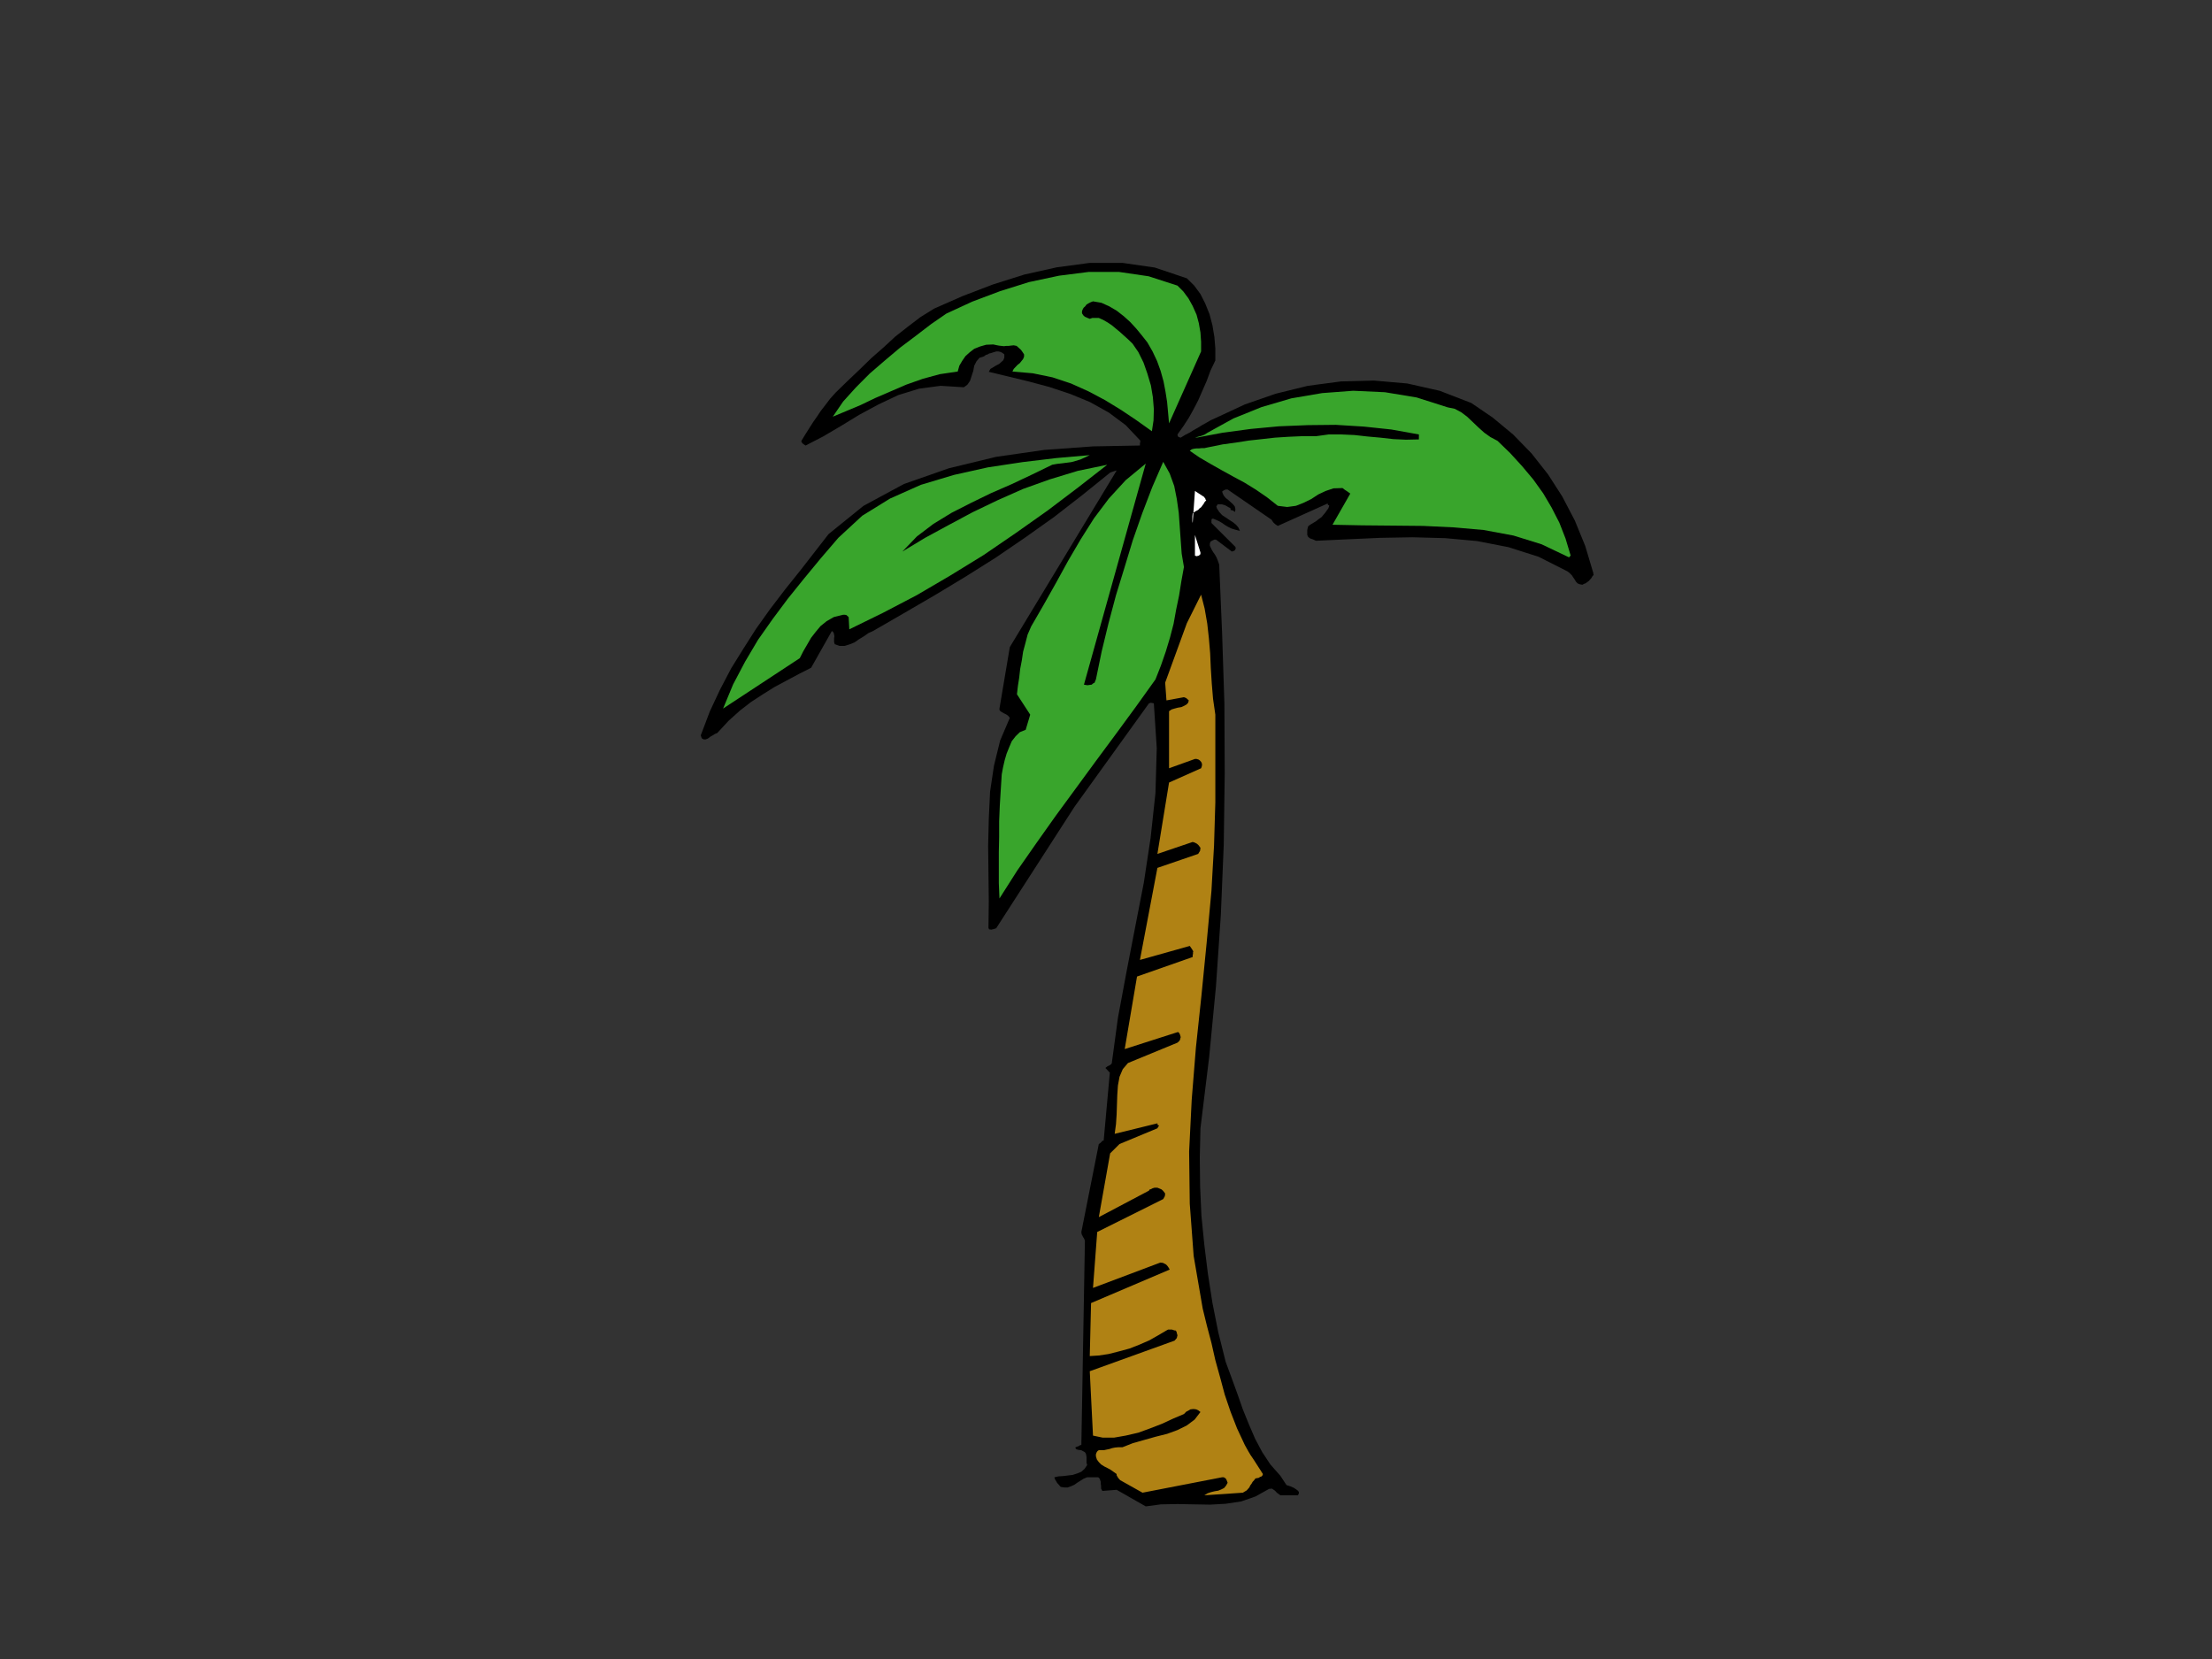<?xml version="1.0" encoding="utf-8"?>
<!-- Generator: Adobe Illustrator 17.0.0, SVG Export Plug-In . SVG Version: 6.00 Build 0)  -->
<!DOCTYPE svg PUBLIC "-//W3C//DTD SVG 1.1//EN" "http://www.w3.org/Graphics/SVG/1.1/DTD/svg11.dtd">
<svg version="1.1" id="Layer_1" xmlns="http://www.w3.org/2000/svg" xmlns:xlink="http://www.w3.org/1999/xlink" x="0px" y="0px"
	 width="800px" height="600px" viewBox="0 0 800 600" enable-background="new 0 0 800 600" xml:space="preserve">
<rect x="0" y="0" width="800" height="600" fill="#333333" stroke="none"/>
<g>
	<polygon points="576.252,207.271 573.325,197.474 569.581,188.309 565.016,179.564 559.867,171.557 553.895,163.975 
		547.224,157.126 539.854,151.017 532.126,145.75 520.656,141.324 508.952,138.691 496.894,137.636 484.957,137.951 
		473.017,139.534 461.429,142.377 450.192,146.275 439.777,151.122 437.901,151.962 436.265,152.912 434.742,153.755 
		433.222,154.703 431.7,155.545 430.177,156.493 428.541,157.336 427.019,158.284 426.667,158.179 426.315,158.074 425.966,157.758 
		425.848,157.126 427.954,154.175 429.943,151.122 431.7,147.961 433.338,144.8 434.858,141.324 436.383,137.846 437.785,134.055 
		439.544,130.369 439.544,126.048 439.192,121.836 438.489,117.62 437.434,113.617 435.913,109.826 434.159,106.348 
		431.818,103.187 429.242,100.661 417.656,96.762 405.95,95.077 394.129,95.077 382.305,96.655 370.483,99.291 359.133,102.872 
		348.13,107.085 337.829,111.616 332.914,114.67 328.346,118.148 323.783,121.729 319.568,125.627 315.122,129.524 310.904,133.634 
		306.577,137.743 302.248,141.957 300.256,144.167 298.499,146.486 296.861,148.593 295.459,150.699 294.052,152.7 292.647,154.913 
		291.241,157.126 289.838,159.444 289.838,159.759 290.19,160.287 290.54,160.602 291.361,161.129 297.678,157.861 304.118,154.072 
		310.673,150.069 317.696,146.275 324.834,142.904 332.329,140.586 340.17,139.534 348.596,140.059 349.882,139.111 
		350.821,137.743 351.405,135.952 351.99,134.162 352.342,132.262 353.161,130.684 354.216,129.421 355.852,128.893 
		356.553,128.366 357.259,128.156 357.726,127.838 358.314,127.733 359.247,127.418 360.299,127.103 361.121,127.103 
		361.94,127.313 362.525,127.628 363.229,128.156 363.229,129.314 362.877,130.261 362.174,130.894 361.354,131.632 
		360.299,132.159 359.247,132.792 358.194,133.422 357.61,134.477 364.631,136.161 372.003,137.951 379.498,139.954 
		387.104,142.482 394.244,145.433 401.036,149.226 407.121,153.755 412.501,159.444 412.388,159.444 412.388,159.866 
		412.27,160.392 412.27,161.129 395.297,161.444 377.739,162.71 360.184,165.238 343.215,169.346 326.942,175.035 312.311,182.935 
		299.67,193.155 289.605,206.113 283.871,213.275 278.484,220.335 273.451,227.392 268.888,234.556 264.439,241.72 260.461,249.305 
		256.713,257.312 253.436,265.949 253.79,267.004 254.491,267.424 255.194,267.424 256.011,267.107 256.833,266.477 
		257.768,265.949 258.587,265.424 259.406,265.106 263.504,260.683 267.602,256.994 271.697,253.834 275.911,251.095 
		280.124,248.46 284.456,246.144 288.785,243.826 293.351,241.508 300.841,228.234 301.193,228.445 301.542,228.974 301.662,229.5 
		301.774,230.132 301.662,230.765 301.662,231.5 301.662,232.24 301.896,232.976 303.65,233.608 305.406,233.608 307.163,233.083 
		309.035,232.343 310.673,231.185 312.429,230.132 314.069,228.974 315.706,228.234 326.826,221.81 338.06,215.278 349.063,208.642 
		359.948,201.792 370.601,194.525 381.134,187.046 391.319,179.144 401.501,170.925 402.322,170.609 403.021,170.399 
		403.609,170.189 403.842,170.189 365.214,234.028 361.47,256.259 361.47,256.784 361.822,257.207 362.292,257.522 362.993,257.942 
		363.46,258.154 364.048,258.47 364.631,258.892 365.214,259.628 361.706,267.845 359.485,276.905 358.076,286.282 357.61,296.079 
		357.372,305.982 357.492,315.992 357.61,325.892 357.492,335.585 357.726,336.11 358.543,336.217 359.364,336.005 360.299,335.69 
		388.624,291.758 415.546,254.361 416.247,254.151 417.303,254.361 418.358,270.585 417.89,286.807 416.134,303.033 
		413.674,319.255 410.513,335.479 407.355,351.809 404.312,368.138 402.088,384.572 401.852,384.887 401.267,385.308 
		400.566,385.625 399.865,386.15 399.865,386.363 400.216,386.678 400.682,387.205 401.387,387.941 399.161,412.487 
		398.694,412.592 398.34,413.015 397.873,413.437 397.403,413.75 391.086,445.566 391.202,446.409 391.553,447.041 391.669,447.356 
		391.905,447.674 392.137,448.096 392.372,448.727 391.086,522.576 390.614,522.681 390.147,522.996 389.563,523.208 
		388.978,523.416 388.978,523.841 389.332,524.156 389.681,524.261 390.031,524.364 390.966,524.473 392.021,524.999 
		392.372,525.209 392.726,525.737 392.838,526.264 392.958,526.897 392.958,527.527 392.958,528.372 392.958,529.004 
		393.192,529.843 392.257,531.215 391.086,532.27 389.563,532.899 387.923,533.426 386.167,533.638 384.415,533.846 
		382.774,533.954 381.372,534.271 381.372,534.479 381.603,535.114 381.955,535.639 382.305,536.27 382.774,536.797 
		383.596,537.745 384.88,537.955 386.167,537.955 387.337,537.535 388.51,537.009 389.563,536.27 390.734,535.532 391.905,534.798 
		393.192,534.271 393.779,534.271 394.598,534.271 395.297,534.271 396.352,534.271 397.171,534.271 397.641,534.691 
		397.873,535.219 398.104,535.959 398.104,536.587 398.224,537.535 398.224,538.377 398.694,539.22 403.842,538.802 
		414.376,544.804 419.878,544.068 425.848,543.961 431.7,544.068 437.669,544.171 443.29,543.854 448.906,543.013 454.054,541.221 
		458.971,538.482 460.024,538.377 460.961,539.01 461.313,539.325 461.781,539.853 462.366,540.275 463.069,540.8 469.391,540.8 
		469.74,540.17 469.74,539.537 469.271,539.01 468.687,538.588 467.868,538.062 466.929,537.642 465.994,537.325 465.291,537.114 
		463.069,533.743 459.439,529.633 456.516,525.209 453.936,520.361 451.713,515.201 449.491,509.723 447.501,504.036 
		445.393,498.24 443.29,492.553 440.597,481.807 438.489,471.165 436.85,460.632 435.562,450.202 434.511,439.667 434.039,429.132 
		433.923,418.599 434.159,408.063 437.318,382.254 439.777,356.653 441.531,330.948 442.586,305.454 442.936,279.855 
		442.82,254.466 441.999,229.182 440.946,204.216 440.476,202.847 440.011,201.687 439.426,200.635 438.838,199.792 
		438.255,198.844 437.901,198.106 437.554,197.369 437.554,196.631 437.785,195.893 438.489,195.473 439.192,195.158 
		439.777,195.158 445.511,199.474 446.213,199.266 446.682,198.949 446.916,198.316 446.798,197.791 438.137,189.152 
		438.137,188.626 438.137,188.099 438.255,187.678 438.722,187.571 439.777,187.994 440.946,188.519 441.999,189.152 
		443.054,189.889 444.105,190.522 445.393,191.152 446.798,191.575 448.436,191.995 447.853,190.732 447.032,189.784 
		445.863,188.836 444.692,188.099 443.29,187.151 441.999,186.306 440.946,185.148 440.127,183.885 439.893,183.147 440.127,182.83 
		440.363,182.41 440.946,182.41 441.999,182.41 443.054,182.725 443.641,183.042 444.338,183.463 444.81,183.673 445.044,183.885 
		445.044,184.41 445.393,184.515 445.863,184.621 446.682,185.148 446.798,184.095 446.564,183.147 445.863,182.305 
		445.162,181.672 444.225,180.829 443.29,180.092 442.586,179.249 442.233,178.511 441.999,177.774 442.586,177.351 443.29,177.036 
		443.991,177.036 459.911,187.994 460.142,188.414 460.61,189.044 461.195,189.574 462.132,190.204 480.158,182.095 480.276,182.62 
		480.625,182.725 480.743,182.935 480.625,183.252 480.391,183.885 479.926,184.515 479.341,185.358 478.635,186.203 
		477.934,187.046 476.881,187.783 475.944,188.519 474.891,189.152 473.838,189.784 473.135,190.309 472.901,191.152 
		472.785,191.68 472.785,192.312 472.785,192.838 472.785,193.47 473.135,194.21 473.838,194.735 474.771,195.051 475.944,195.578 
		487.298,195.051 499.002,194.525 510.824,194.313 522.646,194.628 534.234,195.683 545.586,197.896 556.473,201.372 
		566.888,206.639 567.707,207.271 568.528,208.114 568.998,208.852 569.581,209.694 569.933,210.325 570.518,210.957 
		571.221,211.275 572.274,211.485 572.858,211.17 573.445,210.957 574.028,210.537 574.614,210.115 575.083,209.589 
		575.551,209.062 575.903,208.429 576.37,207.904 576.252,207.586 	"/>
	<polygon fill="#39A52C" points="568.059,200.95 566.187,194.735 563.963,189.044 561.154,183.568 558.113,178.406 554.481,173.35 
		550.503,168.609 546.171,163.868 541.61,159.444 539.033,158.074 536.809,156.493 534.701,154.598 532.711,152.7 530.601,150.699 
		528.498,149.119 526.156,147.856 523.585,147.328 512.344,143.747 500.876,141.852 489.404,141.324 478.168,142.167 
		467.047,144.062 456.28,147.223 446.095,151.332 436.732,156.493 435.562,157.231 434.391,157.653 433.222,157.968 
		432.167,158.391 442.233,156.493 452.418,155.125 462.6,154.175 473.017,153.755 483.085,153.65 493.266,154.282 503.216,155.335 
		513.163,157.126 513.163,157.861 513.163,158.918 508.484,159.021 503.919,158.811 499.234,158.284 494.555,157.861 
		489.874,157.336 485.19,157.126 480.509,157.126 475.944,157.758 470.795,157.758 465.994,157.968 461.081,158.284 
		456.396,158.811 451.599,159.339 446.916,160.076 442.233,160.709 437.554,161.655 436.499,161.867 435.562,162.077 
		434.511,162.077 433.572,162.184 432.635,162.184 431.818,162.287 430.996,162.499 430.295,163.027 433.805,165.448 
		437.785,167.766 441.883,170.084 446.095,172.402 450.192,174.613 454.29,177.141 458.268,179.882 462.132,182.935 
		465.527,183.358 468.687,182.935 471.379,181.882 474.188,180.512 476.763,178.829 479.454,177.564 482.263,176.616 
		485.54,176.508 486.361,177.141 487.178,177.669 487.764,178.091 488.351,178.511 481.912,189.784 492.565,189.994 
		503.685,190.099 514.688,190.204 525.806,190.732 536.575,191.68 547.342,193.683 557.526,196.841 567.475,201.582 
		567.707,201.267 	"/>
	<polygon fill="#B08214" points="456.748,533.111 455.811,531.636 454.994,530.37 454.054,528.895 453.235,527.632 452.298,526.264 
		451.481,524.894 450.778,523.629 450.192,522.576 447.386,516.572 445.044,510.565 442.936,504.349 441.298,498.24 
		439.544,491.922 438.137,485.706 436.499,479.489 434.978,473.273 431.7,454.205 430.295,435.348 430.064,416.491 430.996,397.741 
		432.517,378.881 434.511,360.131 436.383,341.166 438.137,322.206 438.604,313.884 439.072,305.877 439.306,297.975 
		439.544,290.18 439.544,282.278 439.544,274.379 439.544,266.372 439.544,258.47 438.722,252.783 438.255,247.199 437.901,241.615 
		437.669,236.241 437.202,230.765 436.615,225.496 435.68,220.122 434.391,215.066 429.242,225.391 421.4,246.882 421.866,253.308 
		428.189,252.15 429.006,252.465 429.943,253.308 429.712,254.151 429.124,254.784 428.189,255.309 427.25,255.731 425.966,255.941 
		424.795,256.259 423.74,256.574 422.803,257.207 422.803,277.852 432.167,274.484 432.755,274.484 433.456,274.694 
		433.923,275.009 434.391,275.536 434.627,275.957 434.742,276.591 434.627,277.222 434.391,277.852 422.803,283.016 
		418.591,308.827 431.348,304.507 432.051,304.717 432.87,305.139 433.456,305.665 434.159,306.614 434.039,307.667 
		433.338,308.827 418.591,313.884 412.27,347.175 430.295,342.116 430.529,342.434 430.883,342.959 431.232,343.486 
		431.584,344.117 431.466,344.329 431.466,344.96 431.348,345.487 431.348,346.118 411.217,353.177 406.769,379.409 
		425.848,373.299 426.199,373.299 426.551,373.722 426.785,374.247 427.019,375.09 426.898,375.51 426.785,376.038 426.433,376.565 
		425.848,377.09 407.938,384.465 406.064,386.678 404.895,389.418 404.312,392.577 404.078,396.053 403.96,399.531 403.842,403.112 
		403.609,406.59 403.139,410.064 418.591,406.273 418.707,406.905 419.059,407.008 419.177,407.221 418.941,407.431 
		418.591,408.063 404.895,413.75 401.501,417.123 397.403,440.194 415.546,430.607 415.782,430.187 416.247,430.082 
		416.835,429.764 417.536,429.554 418.591,429.554 419.642,429.974 420.112,430.187 420.581,430.607 420.933,431.029 421.4,431.662 
		421.282,432.608 420.697,433.663 396.822,445.566 395.297,465.793 419.642,456.629 420.581,456.734 421.632,457.261 
		421.984,457.576 422.335,457.999 422.687,458.524 423.037,459.157 394.598,471.27 394.129,490.443 397.403,490.233 
		400.915,489.705 404.664,488.757 408.526,487.707 412.036,486.334 415.664,484.758 418.825,482.965 421.866,481.175 
		422.453,480.86 423.157,480.86 423.858,480.86 424.795,481.175 425.144,481.175 425.496,481.595 425.614,482.123 425.848,482.965 
		425.728,483.386 425.614,483.915 425.262,484.333 424.795,484.861 394.129,495.922 395.297,519.205 398.81,519.943 
		402.908,519.943 407.121,519.205 411.684,518.15 416.014,516.572 420.347,514.886 424.445,512.988 428.189,511.408 
		429.006,510.565 429.828,510.145 430.529,509.723 431.348,509.617 431.933,509.617 432.635,509.723 433.338,510.04 434.159,510.67 
		432.051,513.411 429.242,515.519 425.848,517.204 422.104,518.572 417.89,519.627 413.792,520.785 409.697,521.945 405.95,523.416 
		404.43,523.416 403.259,523.526 402.202,523.736 401.267,524.053 400.216,524.261 399.277,524.473 398.34,524.473 397.403,524.473 
		396.936,524.789 396.586,525.312 396.352,525.949 396.352,526.684 396.702,527.844 397.403,528.792 398.224,529.633 
		399.395,530.37 400.448,530.898 401.619,531.531 402.672,532.27 403.842,533.111 403.842,533.531 404.192,534.166 404.544,534.691 
		405.131,535.322 413.207,539.853 441.999,534.271 442.586,534.271 443.29,534.691 443.641,535.322 443.991,536.27 443.403,537.325 
		442.702,538.165 441.649,538.693 440.597,539.115 439.306,539.325 438.023,539.64 436.732,540.061 435.562,540.8 449.491,539.853 
		450.192,539.432 450.896,539.01 451.363,538.482 451.831,537.955 452.182,537.217 452.652,536.587 453.002,535.959 
		453.589,535.322 454.054,534.691 455.225,534.479 455.695,534.166 456.28,533.954 456.632,533.531 	"/>
	<polygon fill="#FFFFFF" points="435.562,179.776 432.167,177.564 431.348,189.152 431.232,188.519 431.232,187.886 
		431.232,187.254 431.232,186.728 431.348,185.676 432.167,185.043 432.755,184.726 433.338,184.41 433.805,183.885 
		434.391,183.463 434.858,182.83 435.33,182.2 435.68,181.567 436.265,180.934 436.029,180.724 435.913,180.302 435.562,179.882 	
		"/>
	<polygon fill="#FFFFFF" points="434.159,199.792 432.167,193.47 432.167,200.95 432.755,201.16 433.572,200.95 434.159,200.424 	
		"/>
	<polygon fill="#39A52C" points="434.391,127.103 434.391,123.627 434.159,120.254 433.572,116.883 432.755,113.827 
		431.348,110.669 429.828,107.928 427.954,105.4 425.848,103.294 415.43,99.921 404.664,98.343 393.779,98.343 383.008,99.711 
		372.123,102.029 361.706,105.295 351.636,109.088 342.274,113.407 336.776,117.2 331.271,121.414 325.537,125.733 320.035,130.369 
		314.535,135.11 309.502,140.166 304.939,145.22 301.193,150.699 305.992,148.698 311.258,146.486 316.525,143.957 322.143,141.534 
		327.761,139.111 333.733,137.003 339.932,135.32 346.37,134.37 346.959,132.262 348.012,130.472 349.183,128.788 350.703,127.418 
		352.342,126.153 354.45,125.312 356.671,124.68 359.247,124.575 360.184,124.785 361.237,124.995 362.174,125.1 363.111,125.205 
		363.932,125.1 364.751,125.1 365.568,124.995 366.623,124.888 367.674,125.1 368.727,126.048 369.198,126.47 369.666,127.103 
		370.018,127.628 370.367,128.156 370.367,128.998 370.018,129.841 369.43,130.579 368.845,131.316 368.028,131.947 
		367.324,132.687 366.623,133.422 366.153,134.37 373.526,135.003 380.669,136.478 387.337,138.691 393.659,141.534 
		399.629,144.695 405.483,148.276 410.981,151.962 416.599,155.966 417.187,152.069 417.303,147.961 416.953,143.642 
		416.247,139.426 414.963,135.11 413.559,131.104 411.684,127.313 409.579,124.257 407.938,122.677 406.534,121.414 
		405.013,120.044 403.609,118.884 402.088,117.62 400.682,116.673 399.043,115.725 397.403,114.987 396.586,114.987 
		395.883,114.987 395.064,114.987 394.129,115.302 393.074,114.882 392.372,114.567 391.787,114.039 391.319,113.3 391.319,112.564 
		391.553,111.934 391.905,111.301 392.488,110.774 392.958,110.141 393.659,109.719 394.478,109.298 395.297,108.983 
		398.34,109.508 401.149,110.774 403.842,112.352 406.416,114.355 408.759,116.463 410.981,118.884 412.973,121.309 
		414.963,123.837 416.835,127.103 418.473,130.579 419.762,134.162 420.813,137.951 421.516,141.639 422.104,145.433 
		422.453,149.226 422.803,153.122 	"/>
	<polygon fill="#39A52C" points="428.189,205.058 427.37,200.212 427.019,195.368 426.667,190.417 426.315,185.465 425.614,180.512 
		424.677,175.773 423.037,171.242 420.697,167.028 416.719,176.193 413.091,185.676 409.697,195.368 406.652,205.376 
		403.609,215.278 400.915,225.391 398.458,235.504 396.352,245.724 396.119,246.251 395.883,246.882 395.297,247.199 
		394.83,247.619 394.011,247.724 393.307,247.829 392.606,247.724 392.021,247.619 414.376,167.661 407.121,173.665 
		401.036,180.302 395.649,187.466 390.852,195.051 386.289,202.847 381.955,210.747 377.508,218.649 372.94,226.551 371.654,229.5 
		370.837,232.66 370.018,235.714 369.548,238.875 368.963,241.93 368.611,245.091 368.143,248.042 367.794,251.095 372.591,258.47 
		370.95,263.948 368.845,264.791 367.324,266.264 365.922,268.057 364.983,270.27 364.048,272.586 363.342,275.009 362.761,277.539 
		362.292,280.067 361.94,285.649 361.59,291.338 361.354,297.027 361.354,302.716 361.237,308.193 361.237,313.777 361.237,319.36 
		361.47,324.944 367.908,314.832 374.814,304.927 381.835,295.024 389.094,285.124 396.352,275.219 403.609,265.424 
		410.867,255.521 417.89,245.724 419.878,240.667 421.632,235.609 423.157,230.552 424.445,225.601 425.378,220.44 426.433,215.383 
		427.25,210.222 	"/>
	<polygon fill="#39A52C" points="400.448,168.083 389.795,170.294 379.731,173.35 370.018,176.826 360.767,180.934 351.758,185.253 
		343.095,189.889 334.55,194.525 326.357,199.474 331.623,193.998 337.595,189.469 344.148,185.465 351.173,181.882 
		358.314,178.406 365.802,175.14 373.174,171.662 380.551,168.083 382.305,167.766 384.179,167.556 385.817,167.344 
		387.458,167.133 388.978,166.713 390.734,166.186 392.372,165.448 394.129,164.605 382.071,165.66 369.782,167.133 
		357.259,169.031 344.967,171.769 333.03,175.351 321.909,180.302 311.844,186.518 303.183,194.525 296.861,201.9 290.775,209.272 
		284.921,216.541 279.421,223.916 274.155,231.395 269.474,239.297 265.142,247.514 261.514,256.259 289.255,238.032 
		290.54,235.504 291.946,233.083 293.351,230.657 294.987,228.552 296.743,226.444 298.969,224.653 301.542,223.178 
		304.939,222.335 305.524,222.335 306.11,222.443 306.459,222.758 306.929,223.178 307.163,227.604 319.216,221.703 
		331.509,215.278 343.565,208.219 355.736,200.74 367.442,192.735 378.912,184.621 389.915,176.298 	"/>
</g>
</svg>
